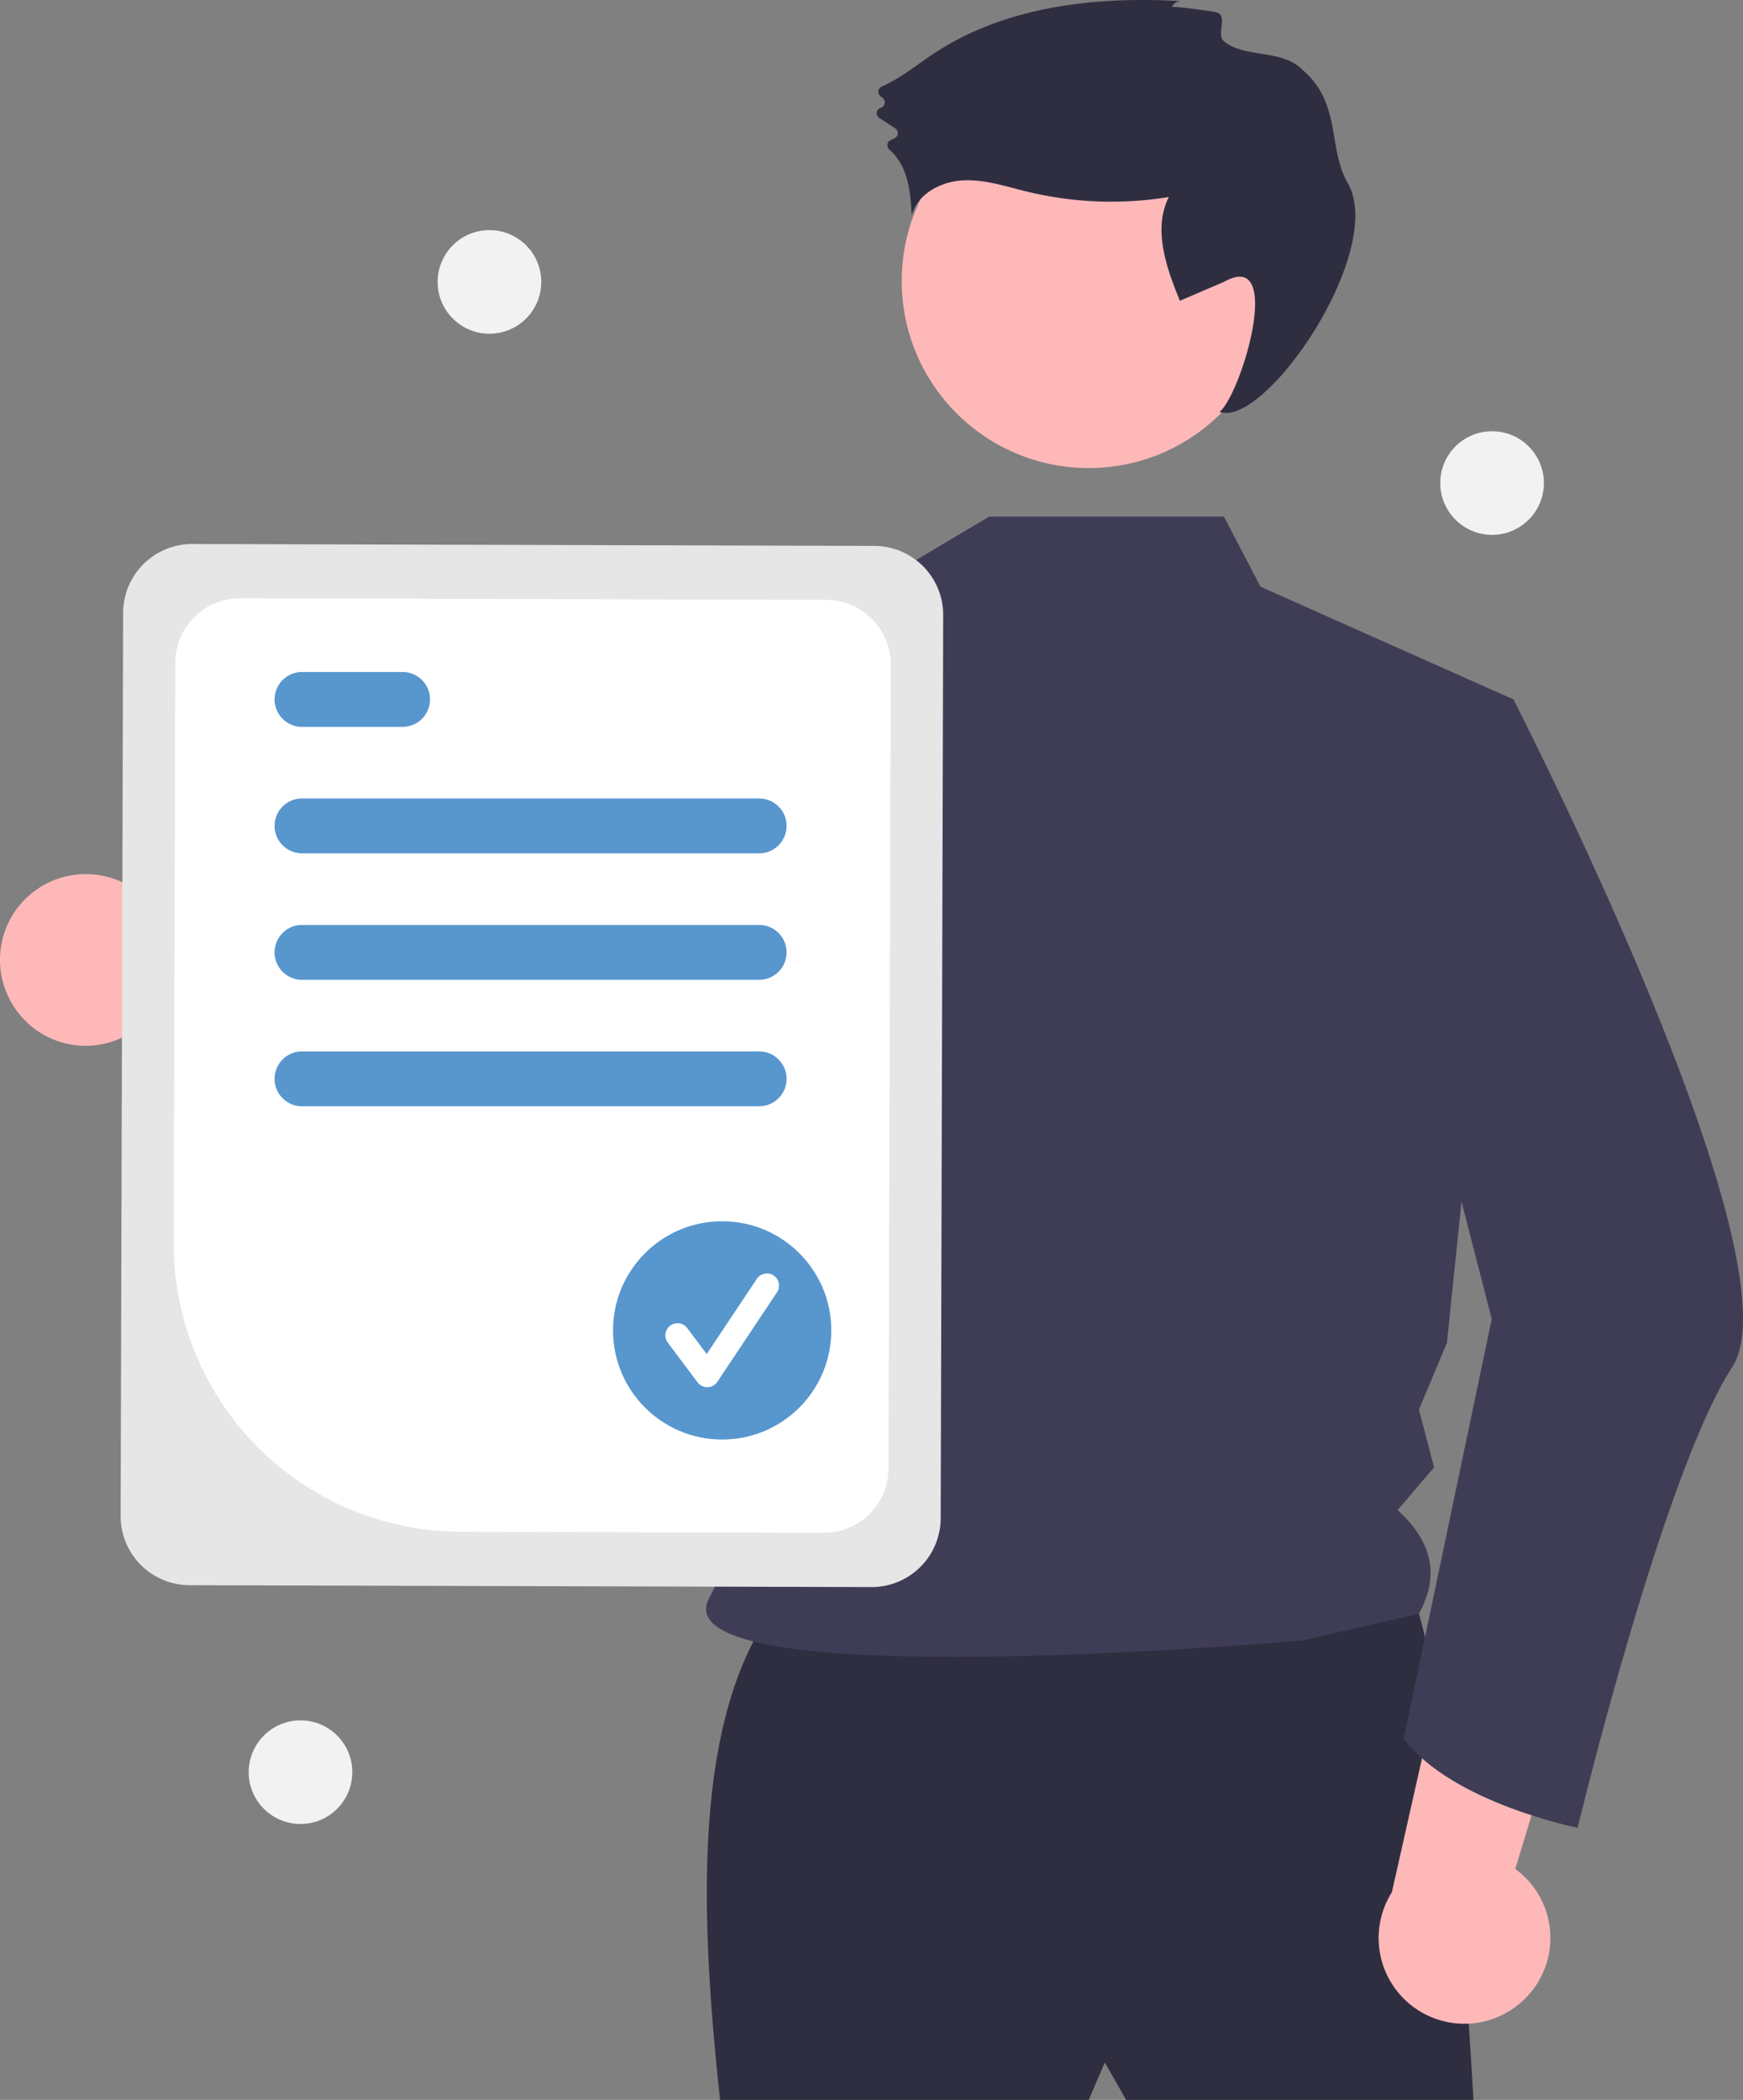 <svg xmlns="http://www.w3.org/2000/svg" data-name="Layer 1" viewBox="0 0 571.94 689.038"><rect x="0" y="0" width="571.94" height="689.038" fill="#808080" stroke="none"/><path fill="#ffb8b8" d="M4.089 329.557a27.981 27.981 0 0 0 42.374 6.735l86.257 49.471-3.215-51.572-81.418-39.073a28.133 28.133 0 0 0-43.998 34.44Z"/><path fill="#2f2e41" d="M253.81 527.739c-25.586 35.812-24.67 95.725-17.532 161.299h120.974l5.26-12.273 7.013 12.273h113.961s-8.766-166.559-24.545-171.819-205.13 10.52-205.13 10.52Z"/><circle cx="357.252" cy="92.218" r="61.364" fill="#ffb8b8"/><path fill="#3f3d56" d="m401.604 169.503 12 23 83 37-21.818 211.136-9.182 21.864 4.961 18.987-11.961 14.013c12.006 10.864 13.531 22.236 7 34l-38.222 8.755s-212.521 18.898-194.61-14.026c19.569-35.973 24.552-142.215-18.65-198.988-36.677-48.198-8.518-110.741-8.518-110.741l87-26 32-19Z"/><path fill="#2f2e41" d="M384.495 2.33a3.385 3.385 0 0 1 3.257-1.933c-28.093-1.68-57.685 1.594-81.188 17.076-5.694 3.75-11.062 8.224-17.258 10.945a1.86 1.86 0 0 0-.38 3.163l.68.533a1.866 1.866 0 0 1-.607 3.254 1.866 1.866 0 0 0-.468 3.352l5.215 3.37a1.858 1.858 0 0 1 .017 3.126 9.27 9.27 0 0 1-1.387.704 1.862 1.862 0 0 0-.59 3.127 18.537 18.537 0 0 1 5.046 7.377c1.738 4.52 2.05 9.442 2.344 14.276 1.797-6.975 9.408-11.08 16.598-11.497s14.202 1.955 21.199 3.66a117.272 117.272 0 0 0 46.548 1.79c-5.256 10.55-.822 23.132 3.64 34.04l14.443-6.19c19.835-11.197 6.019 36.168-1.397 42.67 15.141 5.25 54.772-53.014 42.023-75.114-6.632-11.497-1.924-26.324-14.963-37.228-6.39-6.727-19.149-3.737-25.663-9.328-2.564-2.2 1.344-8.088-2.18-9.37-1.17-.427-14.735-2.232-14.929-1.803Z"/><path fill="#3f3d56" d="M280.554 194.443c-11.26 49.99-40.14 166.71-69.44 191.12a17.092 17.092 0 0 1-6.52 3.85c-102.99 25.09-135.99-38.91-135.99-38.91s27.6-13.45 28.3-39.74l55.66 17.27 48.52-109.19 7.14-6.66.04-.04Z"/><path fill="#ffb8b8" d="M500.145 656.076a27.982 27.982 0 0 0-2.938-42.806l28.872-95.153-49.539 14.697-19.822 88.105a28.133 28.133 0 0 0 43.427 35.157Z"/><path fill="#3f3d56" d="m473.72 224.18 22.884 5.323s94.584 184.028 71.792 219.093-50.715 151.156-50.715 151.156-41.298-8.21-57.077-29.249l28.895-137.686-29.805-115.715Z"/><path fill="#e6e6e6" d="m39.58 497.456.821-296.389a22.652 22.652 0 0 1 22.69-22.564l223.839.62a22.652 22.652 0 0 1 22.564 22.69l-.822 296.389a22.652 22.652 0 0 1-22.69 22.564l-223.838-.62a22.652 22.652 0 0 1-22.564-22.69Z"/><path fill="#fff" d="m56.998 407.981.528-190.545a21.214 21.214 0 0 1 21.25-21.132l192.37.533a21.215 21.215 0 0 1 21.133 21.25l-.731 263.745a21.215 21.215 0 0 1-21.25 21.132l-119.17-.33a94.498 94.498 0 0 1-94.13-94.653Z"/><path fill="#5896ce" d="M249.104 280.003h-150a9 9 0 0 1 0-18h150a9 9 0 0 1 0 18ZM132.104 238.503h-33a9 9 0 0 1 0-18h33a9 9 0 0 1 0 18ZM249.104 321.503h-150a9 9 0 0 1 0-18h150a9 9 0 0 1 0 18ZM249.104 363.003h-150a9 9 0 0 1 0-18h150a9 9 0 0 1 0 18Z"/><circle cx="236.967" cy="436.543" r="35.811" fill="#5896ce"/><path fill="#fff" d="M232.081 455.18a3.982 3.982 0 0 1-3.186-1.593l-9.77-13.027a3.983 3.983 0 1 1 6.374-4.78l6.391 8.522 16.417-24.624a3.984 3.984 0 1 1 6.629 4.42l-19.54 29.309a3.985 3.985 0 0 1-3.204 1.772l-.11.002Z"/><circle cx="160.604" cy="92.503" r="17" fill="#f2f2f2"/><circle cx="98.604" cy="581.503" r="17" fill="#f2f2f2"/><circle cx="489.604" cy="158.503" r="17" fill="#f2f2f2"/></svg>